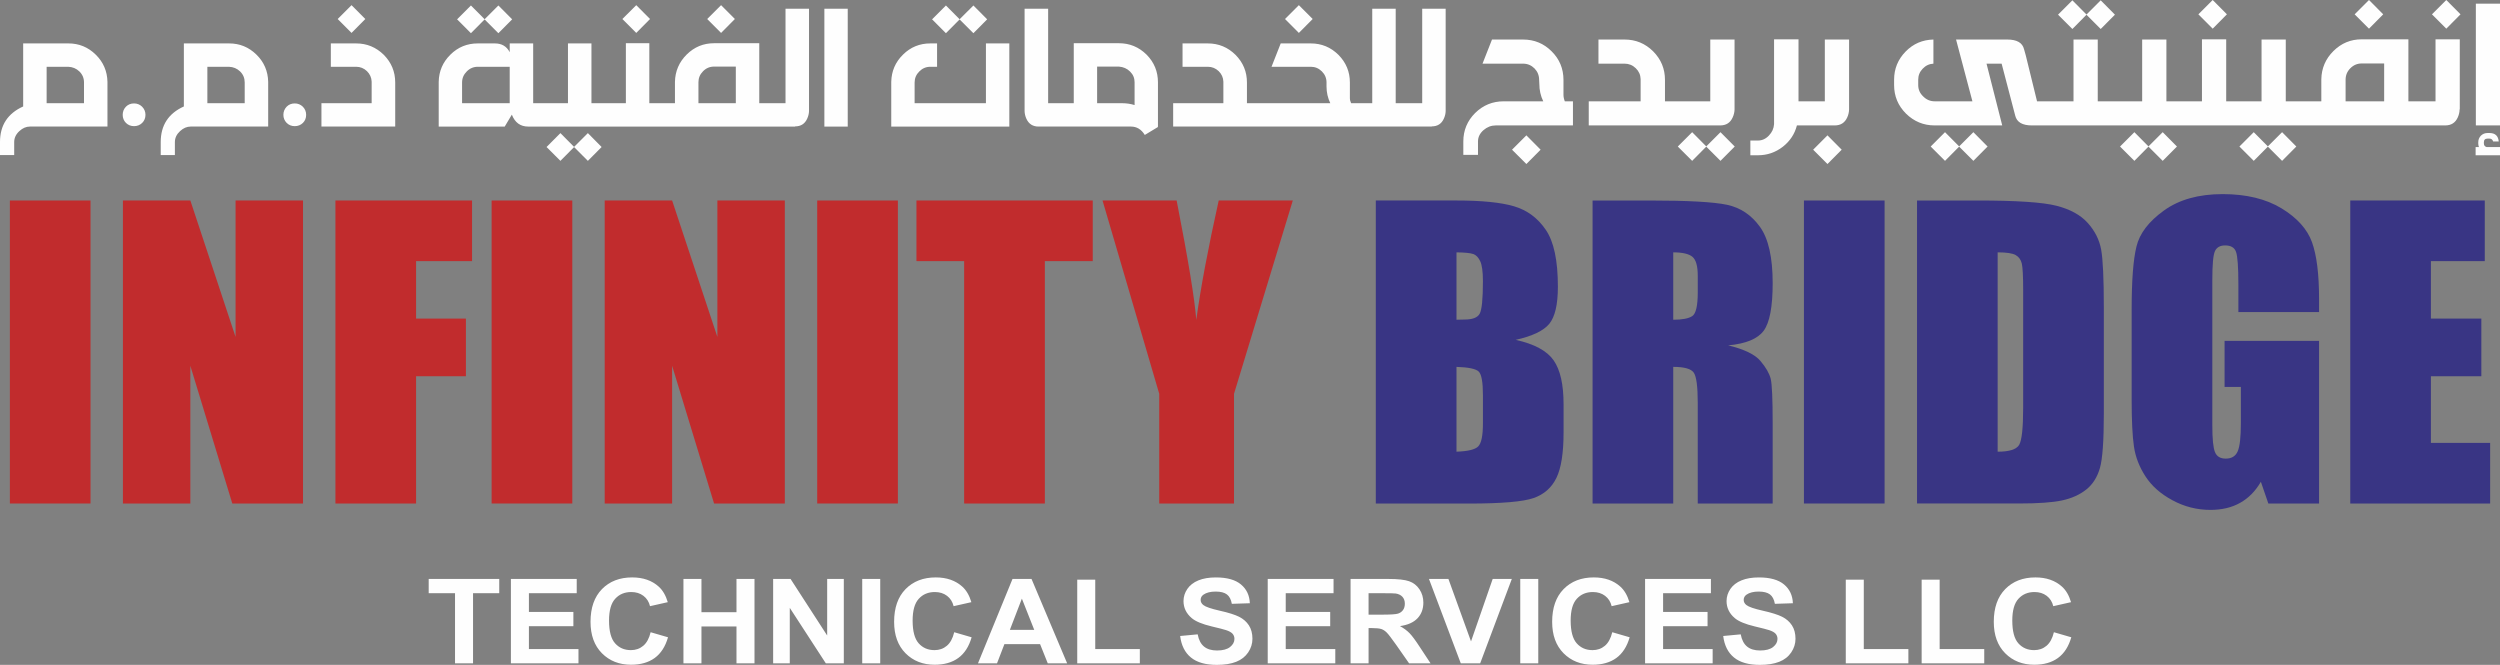 <?xml version="1.0" encoding="UTF-8"?>
<!DOCTYPE svg PUBLIC "-//W3C//DTD SVG 1.1//EN" "http://www.w3.org/Graphics/SVG/1.1/DTD/svg11.dtd">
<!-- Creator: CorelDRAW (Evaluation Version) -->
<svg xmlns="http://www.w3.org/2000/svg" xml:space="preserve" width="128.929mm" height="34.288mm" version="1.1" style="shape-rendering:geometricPrecision; text-rendering:geometricPrecision; image-rendering:optimizeQuality; fill-rule:evenodd; clip-rule:evenodd"
viewBox="0 0 4837.08 1286.4"
 xmlns:xlink="http://www.w3.org/1999/xlink"
 xmlns:xodm="http://www.corel.com/coreldraw/odm/2003">
 <rect x="0" y="0" width="4837.08" height="1286.4" fill="#808080" stroke="none"/>
 <defs>
  <style type="text/css">
   <![CDATA[
    .fil2 {fill:#FEFEFE;fill-rule:nonzero}
    .fil0 {fill:#C12C2D;fill-rule:nonzero}
    .fil1 {fill:#393584;fill-rule:nonzero}
   ]]>
  </style>
 </defs>
 <g id="Layer_x0020_1">
  <g id="_1803831400480">
   <g>
    <g>
     <polygon class="fil0" points="175.12,974.18 19.09,974.18 19.09,387.93 175.12,387.93 "/>
     <polygon class="fil0" points="586.27,387.89 586.27,974.23 449.45,974.23 368.28,707.74 368.28,974.23 237.82,974.23 237.82,387.89 368.28,387.89 455.78,651.9 455.78,387.89 "/>
     <polygon class="fil0" points="649,387.89 913.36,387.89 913.36,505.23 805.03,505.23 805.03,616.41 901.46,616.41 901.46,727.96 805.03,727.96 805.03,974.23 649,974.23 "/>
     <polygon class="fil0" points="1107.29,974.18 951.2,974.18 951.2,387.93 1107.29,387.93 "/>
     <polygon class="fil0" points="1518.49,387.89 1518.49,974.23 1381.6,974.23 1300.43,707.74 1300.43,974.23 1169.98,974.23 1169.98,387.89 1300.43,387.89 1387.99,651.9 1387.99,387.89 "/>
     <polygon class="fil0" points="1737.24,974.18 1581.15,974.18 1581.15,387.93 1737.24,387.93 "/>
     <polygon class="fil0" points="2114.29,387.89 2114.29,505.23 2021.63,505.23 2021.63,974.23 1865.47,974.23 1865.47,505.23 1773.19,505.23 1773.19,387.89 "/>
     <path class="fil0" d="M2501.38 387.89l-113.79 374.1 0 212.24 -144.67 0 0 -212.24 -109.73 -374.1 143.4 0c22.41,114.48 35.05,191.45 37.98,231.08 8.56,-62.59 23.08,-139.58 43.44,-231.08l143.38 0z"/>
    </g>
    <g>
     <path class="fil1" d="M2818.06 709.86l0 164.05c21.93,-0.72 35.96,-4.06 41.99,-10.14 6.13,-6.01 9.17,-20.89 9.17,-44.54l0 -54.69c0,-25.14 -2.72,-40.33 -8.13,-45.62 -5.48,-5.29 -19.76,-8.32 -43.02,-9.06zm0 -221.57l0 130.32c6.61,-0.24 11.78,-0.36 15.55,-0.36 15.31,0 25.02,-3.65 29.23,-11.08 4.25,-7.33 6.37,-28.43 6.37,-63.12 0,-18.41 -1.76,-31.23 -5.22,-38.58 -3.46,-7.41 -7.96,-12.04 -13.49,-13.97 -5.6,-1.95 -16.41,-3.05 -32.45,-3.22zm-156.09 -100.38l155.66 0c49.22,0 86.53,3.76 111.79,11.23 25.34,7.47 45.81,22.62 61.36,45.45 15.69,22.78 23.46,59.49 23.46,110.16 0,34.28 -5.53,58.14 -16.59,71.7 -11.06,13.49 -32.69,23.87 -65.02,31.11 36.03,8.02 60.52,21.15 73.41,39.68 12.88,18.46 19.2,46.78 19.2,84.93l0 54.39c0,39.61 -4.56,69.01 -13.8,88.05 -9.3,19.07 -24.13,32.07 -44.42,39.11 -20.24,6.99 -61.73,10.58 -124.56,10.58l-180.51 0 0 -586.38z"/>
     <path class="fil1" d="M3237.44 488.25l0 130.4c17.5,0 29.76,-2.38 36.87,-7.11 7.05,-4.74 10.58,-20 10.58,-45.82l0 -32.2c0,-18.65 -3.41,-30.79 -10.21,-36.56 -6.8,-5.77 -19.26,-8.7 -37.24,-8.7zm-156.04 -100.31l110.4 0c73.7,0 123.53,2.79 149.65,8.27 26.07,5.58 47.28,19.81 63.74,42.64 16.47,22.79 24.66,59.18 24.66,109.13 0,45.62 -5.84,76.31 -17.43,91.99 -11.68,15.74 -34.46,25.09 -68.6,28.25 30.92,7.54 51.64,17.5 62.28,30.09 10.63,12.5 17.26,24.11 19.93,34.51 2.55,10.56 3.82,39.49 3.82,86.82l0 154.56 -144.97 0 0 -194.79c0,-31.41 -2.55,-50.79 -7.66,-58.32 -5.03,-7.47 -18.29,-11.25 -39.78,-11.25l0 264.36 -156.04 0 0 -586.26z"/>
     <polygon class="fil1" points="3646.35,974.2 3490.33,974.2 3490.33,387.94 3646.35,387.94 "/>
     <path class="fil1" d="M3865.14 488.25l0 385.71c22.49,0 36.34,-4.44 41.63,-13.26 5.1,-8.87 7.72,-32.74 7.72,-71.87l0 -227.84c0,-26.49 -0.91,-43.56 -2.62,-51.03 -1.76,-7.48 -5.7,-12.88 -11.85,-16.47 -6.13,-3.46 -17.79,-5.24 -34.88,-5.24zm-156.02 -100.31l116.72 0c75.4,0 126.43,3.34 152.99,10.14 26.56,6.75 46.72,17.86 60.57,33.24 13.92,15.48 22.55,32.74 26.01,51.7 3.41,18.95 5.17,56.2 5.17,111.67l0 205.37c0,52.62 -2.49,87.79 -7.59,105.54 -5.1,17.74 -13.92,31.64 -26.56,41.68 -12.62,9.96 -28.19,17 -46.72,20.96 -18.47,4 -46.42,5.94 -83.78,5.94l-196.8 0 0 -586.26z"/>
     <path class="fil1" d="M4486.98 603.78l-156.09 0 0 -53.29c0,-33.55 -1.52,-54.51 -4.49,-62.95 -2.91,-8.51 -10.02,-12.69 -21.13,-12.69 -9.54,0 -16.17,3.58 -19.63,10.87 -3.46,7.23 -5.17,25.82 -5.17,55.78l0 281.37c0,26.3 1.7,43.63 5.17,51.95 3.46,8.39 10.33,12.52 20.79,12.52 11.35,0 19.07,-4.69 23.15,-14.16 4.13,-9.42 6.13,-27.71 6.13,-55.04l0 -69.51 -31.54 0 0 -89.08 182.83 0 0 314.74 -98.12 0 -14.47 -42.11c-10.57,18.17 -23.99,31.77 -40.21,40.77 -16.17,9.13 -35.36,13.62 -57.35,13.62 -26.19,0 -50.74,-6.27 -73.65,-18.72 -22.9,-12.33 -40.21,-27.76 -52.06,-46.12 -11.92,-18.34 -19.4,-37.6 -22.3,-57.77 -2.98,-20.12 -4.45,-50.38 -4.45,-90.71l0 -174.14c0,-56.08 3.05,-96.72 9.3,-122.06 6.08,-25.4 23.89,-48.67 53.17,-69.7 29.28,-21.13 67.13,-31.78 113.62,-31.78 45.74,0 83.67,9.23 113.87,27.52 30.14,18.36 49.76,40.17 58.94,65.38 9.11,25.21 13.73,61.91 13.73,109.99l0 25.34z"/>
     <polygon class="fil1" points="4547.38,387.91 4807.62,387.91 4807.62,505.25 4703.4,505.25 4703.4,616.42 4800.99,616.42 4800.99,727.98 4703.4,727.98 4703.4,856.91 4818,856.91 4818,974.25 4547.38,974.25 "/>
    </g>
   </g>
   <g>
    <path class="fil2" d="M2751.73 199.67l0 -182.82 45.38 0 0 198.08c-0.12,4.98 -1.28,9.9 -3.58,14.76 -4.44,9.85 -12.21,14.83 -23.27,14.83l0 0.36 -44.85 0c-11.54,0 -17.38,-4.74 -17.38,-14.16l0 -16.65c0,-9.59 5.84,-14.4 17.38,-14.4l26.31 0zm-96.67 0l0 -182.82 45.38 0 0 182.82 25.89 0 0 45.21 -97.52 0c-11.61,0 -17.43,-4.74 -17.43,-14.16l0 -16.65c0,-9.59 5.82,-14.4 17.43,-14.4l26.25 0zm-141.99 -135.98l-26.8 -26.92 26.8 -26.78 26.73 26.78 -26.73 26.92zm60.82 135.98c-4.86,-10.14 -7.29,-20.89 -7.29,-32.31l0 -7.72c0,-8.46 -3.05,-15.62 -9.06,-21.58 -5.96,-5.89 -13.07,-8.87 -21.32,-8.87l-76.02 0 17.76 -45.19 58.26 0c20.77,0 38.63,7.41 53.46,22.11 14.76,14.88 22.12,32.69 22.12,53.53l0 30.19c0,3.27 0.79,6.56 2.37,9.83l15.43 0 0 45.21 -194.5 0c-11.54,0 -17.38,-4.74 -17.38,-14.16l0 -16.65c0,-9.59 5.84,-14.4 17.38,-14.4l138.78 0zm-161.26 0l23.51 0 0 45.21 -166.29 0 0 -45.21 97.15 0 0 -41.68c-0.24,-7.84 -3.29,-14.64 -9.06,-20.34 -5.96,-5.6 -12.88,-8.46 -20.96,-8.46l-48.97 0 0 -45.19 48.97 0c20.84,0 38.65,7.41 53.53,22.11 14.76,14.88 22.11,32.69 22.11,53.53l0 40.03zm-217.39 -40.46c0,-8.15 -2.93,-15.07 -8.7,-20.72 -5.77,-5.84 -13.06,-8.99 -21.69,-9.66l-42.11 0 0 70.84 48.19 0c8.44,0 16.52,1.22 24.3,3.6l0 -44.06zm-117.7 40.46l0 -116.05 87.32 0c20.77,0 38.65,7.35 53.53,22.06 14.71,14.88 22.05,32.74 22.05,53.53l0 85.67 -0.36 0c0.24,0.31 0.36,0.55 0.36,0.84l-25.46 15.38c-6.68,-10.82 -15.6,-16.22 -26.61,-16.22l-140.42 0c-11.54,0 -17.38,-4.74 -17.38,-14.16l0 -16.65c0,-9.59 5.84,-14.4 17.38,-14.4l29.59 0zm-49.57 -182.82l0 182.82 21.13 0 0 45.21 -39.66 0c-11.06,0 -18.89,-4.98 -23.51,-15 -2.26,-4.99 -3.41,-9.97 -3.53,-14.95l0 -198.08 45.57 0zm-144.61 47.4l-26.68 -26.68 -26.49 26.68 -26.8 -26.85 26.8 -26.8 26.49 26.61 26.68 -26.61 26.61 26.8 -26.61 26.85zm69.5 19.76l0 160.88 -228.45 0 0 -86.46c0.43,-20.65 7.95,-38.27 22.72,-52.73 14.59,-14.47 32.2,-21.69 52.87,-21.69l13.06 0 0 45.19 -13.06 0c-8.27,0 -15.38,3.05 -21.34,9.06 -6.01,5.96 -9.04,13.05 -9.04,21.39l0 40.03 137.97 0 0 -115.67 45.26 0zm-357.86 -67.15l45.21 0 0 228.03 -45.21 0 0 -228.03zm-75.16 182.82l0 -182.82 45.45 0 0 198.08c-0.12,4.98 -1.34,9.9 -3.58,14.76 -4.49,9.85 -12.21,14.83 -23.34,14.83l0 0.36 -44.78 0c-11.54,0 -17.38,-4.74 -17.38,-14.16l0 -16.65c0,-9.59 5.84,-14.4 17.38,-14.4l26.25 0zm-124.68 -135.98l-26.85 -26.92 26.85 -26.78 26.68 26.78 -26.68 26.92zm28.51 135.98l0 -70.84 -42.11 0c-8.27,0 -15.43,3.03 -21.32,9.06 -5.91,5.94 -8.89,13 -8.89,21.32l0 40.46 72.32 0zm-117.76 0l0 -41.25c0.41,-20.65 8.01,-38.34 22.72,-52.93 14.71,-14.57 32.38,-21.87 52.93,-21.87l87.49 0 0 116.05 25.46 0 0 45.21 -214.84 0c-11.56,0 -17.38,-4.74 -17.38,-14.16l0 -16.65c0,-9.59 5.82,-14.4 17.38,-14.4l26.25 0zm-74.87 -135.98l-26.85 -26.92 26.85 -26.78 26.68 26.78 -26.68 26.92zm-20.1 135.98l0 -116.05 45.38 0 0 116.05 24.49 0 0 45.21 -96.19 0c-11.54,0 -17.31,-4.74 -17.31,-14.16l0 -16.65c0,-9.59 5.77,-14.4 17.31,-14.4l26.31 0zm-46.92 84.77l-26.61 -26.92 -26.68 26.68 -26.42 -26.68 -26.85 26.92 26.85 26.78 26.42 -26.66 26.68 26.66 26.61 -26.78zm-65.12 -84.77l0 -115.67 45.43 0 0 115.67 41.44 0 0 45.21 -129.72 0c-11.59,0 -17.36,-4.74 -17.36,-14.16l0 -16.65c0,-9.59 5.77,-14.4 17.36,-14.4l42.85 0zm-204.89 0l92.18 0 0 -70.48 -61.79 0c-8.34,0 -15.43,3.05 -21.32,9.06 -6.03,5.96 -9.06,13.05 -9.06,21.39l0 40.03zm70.24 -135.43l-26.61 -26.68 -26.49 26.68 -26.8 -26.85 26.8 -26.8 26.49 26.61 26.61 -26.61 26.68 26.8 -26.68 26.85zm67.32 135.43l25.46 0 0 45.21 -35.12 0c-15.02,0 -25.58,-7.65 -31.6,-23.08l-13.78 23.08 -127.73 0 0 -86.46c0.36,-20.65 7.96,-38.27 22.67,-52.73 14.59,-14.47 32.26,-21.69 52.93,-21.69l33.17 0c13.18,0 22.72,5.65 28.63,17l0 -17 45.38 0 0 115.67zm-351.44 -135.98l-26.8 -26.92 26.8 -26.78 26.67 26.78 -26.67 26.92zm84.51 181.19l-142.73 0 0 -45.21 97.15 0 0 -41.68c-0.29,-7.84 -3.34,-14.64 -9.11,-20.34 -5.89,-5.6 -12.88,-8.46 -20.89,-8.46l-48.98 0 0 -45.19 48.98 0c20.77,0 38.58,7.41 53.53,22.11 14.69,14.88 22.05,32.69 22.05,53.53l0 85.24zm-172.32 -22.67c0,6.2 -2.05,11.42 -6.3,15.62 -4.32,4.19 -9.61,6.25 -15.74,6.25 -6.13,0 -11.3,-2.06 -15.62,-6.25 -4.18,-4.37 -6.37,-9.54 -6.37,-15.62 0,-6.2 2.19,-11.42 6.37,-15.86 4.2,-4.18 9.37,-6.25 15.62,-6.25 6.01,0 11.18,2.07 15.55,6.25 4.37,4.45 6.49,9.66 6.49,15.86zm-118.89 -62.57c0,-8.46 -2.93,-15.57 -8.87,-21.39 -5.91,-5.72 -13.12,-8.75 -21.7,-9.06l-41.68 0 0 70.48 72.25 0 0 -40.03zm45.43 85.24l-150.07 0c-7.23,0 -13.99,2.91 -20.36,8.75 -6.68,6.13 -10.09,13.24 -10.09,21.27l0 25.1 -27.4 0 0 -25.1c0,-32.52 14.95,-55.47 44.78,-68.91l0 -121.99 87.49 0c20.55,0 38.22,7.21 52.93,21.69 14.76,14.47 22.3,32.08 22.72,52.73l0 86.46zm-237.44 -22.67c0,6.2 -2.14,11.42 -6.39,15.62 -4.3,4.19 -9.59,6.25 -15.72,6.25 -6.08,0 -11.3,-2.06 -15.62,-6.25 -4.25,-4.37 -6.32,-9.54 -6.32,-15.62 0,-6.2 2.06,-11.42 6.32,-15.86 4.19,-4.18 9.42,-6.25 15.62,-6.25 6.01,0 11.23,2.07 15.55,6.25 4.37,4.45 6.57,9.66 6.57,15.86zm-118.91 -62.57c0,-8.46 -2.98,-15.57 -8.94,-21.39 -5.89,-5.72 -13.18,-8.75 -21.69,-9.06l-41.68 0 0 70.48 72.3 0 0 -40.03zm45.38 85.24l-150.07 0c-7.23,0 -13.99,2.91 -20.36,8.75 -6.68,6.13 -10.02,13.24 -10.02,21.27l0 25.1 -27.47 0 0 -25.1c0,-32.52 14.95,-55.47 44.85,-68.91l0 -121.99 87.49 0c20.53,0 38.15,7.21 52.86,21.69 14.76,14.47 22.3,32.08 22.72,52.73l0 86.46z"/>
    <path class="fil2" d="M4790.36 7.11l46.72 0 0 235.56 -46.72 0 0 -235.56zm46.72 277.43l0 15.86 -47.16 0 0 -15.86 6.39 0c-0.86,-2.19 -1.29,-4.61 -1.29,-7.17l0 -2.07c0,-5.05 1.77,-9.3 5.11,-12.83 3.58,-3.39 7.84,-5.1 12.88,-5.1l3.7 0c10.94,0 16.95,5.41 17.93,16.35l-10.82 0c-1.1,-3.7 -3.46,-5.53 -7.11,-5.53l-3.7 0c-4.75,0 -7.11,2.38 -7.11,7.11l0 2.07c0,3.82 1.7,6.2 5.29,7.17l25.89 0zm-103.91 -229.07l-27.76 -27.76 27.76 -27.71 27.52 27.71 -27.52 27.76zm-20.84 140.54l0 -119.94 46.92 0 0 135.61 -0.38 0c0,5.17 -1.21,10.34 -3.52,15.5 -4.61,10.33 -12.71,15.48 -24.25,15.48l-45.86 0c-12.04,0 -17.98,-4.86 -17.98,-14.64l0 -17.14c0,-9.9 5.94,-14.88 17.98,-14.88l27.09 0zm-128.74 -140.54l-27.76 -27.76 27.76 -27.71 27.52 27.71 -27.52 27.76zm29.35 140.54l0 -73.22 -43.45 0c-8.56,0 -15.85,3.1 -22.05,9.35 -6.08,6.08 -9.11,13.5 -9.11,22.06l0 41.8 74.61 0zm-121.58 0l0 -42.65c0.41,-21.34 8.25,-39.56 23.44,-54.63 15.26,-15.12 33.48,-22.67 54.69,-22.67l90.35 0 0 119.94 26.32 0 0 46.66 -221.9 0c-11.97,0 -17.91,-4.86 -17.91,-14.64l0 -17.14c0,-9.9 5.94,-14.88 17.91,-14.88l27.11 0zm-48.38 87.49l-27.52 -27.77 -27.52 27.52 -27.33 -27.52 -27.71 27.77 27.71 27.71 27.33 -27.52 27.52 27.52 27.52 -27.71zm-67.26 -87.49l0 -119.51 46.85 0 0 119.51 42.9 0 0 46.66 -134.05 0c-11.95,0 -17.91,-4.86 -17.91,-14.64l0 -17.14c0,-9.9 5.96,-14.88 17.91,-14.88l44.3 0zm-94.54 -140.54l-27.71 -27.76 27.71 -27.71 27.52 27.71 -27.52 27.76zm-20.77 140.54l0 -119.94 46.9 0 0 119.94 25.28 0 0 46.66 -99.34 0c-11.92,0 -17.93,-4.86 -17.93,-14.64l0 -17.14c0,-9.9 6.01,-14.88 17.93,-14.88l27.16 0zm-48.38 87.49l-27.57 -27.77 -27.52 27.52 -27.28 -27.52 -27.76 27.77 27.76 27.71 27.28 -27.52 27.52 27.52 27.57 -27.71zm-67.31 -87.49l0 -119.51 46.9 0 0 119.51 42.83 0 0 46.66 -133.98 0c-12.02,0 -17.91,-4.86 -17.91,-14.64l0 -17.14c0,-9.9 5.89,-14.88 17.91,-14.88l44.25 0zm-80.21 -139.92l-27.52 -27.54 -27.28 27.54 -27.76 -27.71 27.76 -27.77 27.28 27.52 27.52 -27.52 27.52 27.77 -27.52 27.71zm-52.62 139.92l0 -119.51 46.9 0 0 119.51 42.83 0 0 46.66 -133.96 0c-11.97,0 -18,-4.86 -18,-14.64l0 -17.14c0,-9.9 6.03,-14.88 18,-14.88l44.23 0zm-166.24 87.49l-27.52 -27.77 -27.52 27.52 -27.35 -27.52 -27.7 27.77 27.7 27.71 27.35 -27.52 27.52 27.52 27.52 -27.71zm123.21 -87.49l0 46.66 -37.55 0c-18.46,0 -29.23,-6.32 -32.26,-19.13l-26.25 -100.38 -29.23 0 30.38 119.51 -130.69 0c-21.51,0 -39.92,-7.59 -55.48,-22.84 -15.38,-15.38 -23.03,-33.72 -23.03,-55.24l0 -10.38c0,-21.15 7.41,-39.25 22.24,-54.44 14.76,-15.12 32.74,-22.84 53.82,-23.27l0 46.66c-8.13,0.43 -15.05,3.7 -20.84,9.85 -5.7,5.94 -8.56,13 -8.56,21.2l0 10.38c0,8.58 3.22,15.91 9.66,22 6.2,6.27 13.61,9.42 22.18,9.42l73.02 0 -31.65 -119.51 99.34 0c18.34,0 29.11,6.2 32.2,18.7l3.28 11.68 21.87 89.13 27.52 0zm-433.02 121.33l-27.71 -27.71 27.71 -27.76 27.52 27.76 -27.52 27.71zm-5.12 -121.33l0 -119.51 46.92 0 0 135.61c-0.19,5.17 -1.34,10.26 -3.65,15.24 -4.67,10.21 -12.64,15.31 -24.11,15.31l-46.3 0c-11.92,0 -17.88,-4.86 -17.88,-14.64l0 -17.14c0,-9.9 5.96,-14.88 17.88,-14.88l27.14 0zm-50.91 -119.94l0 119.94 24.66 0 0 46.66 -27.76 0c-4.31,16.77 -13.49,30.45 -27.28,41.27 -14.21,10.99 -30.19,16.47 -48.17,16.47l-14.64 0 0 -28.51 14.64 0c8.2,0 15.31,-3.27 21.39,-9.78 6.01,-6.32 9.29,-13.54 9.84,-21.87l0 -164.17 47.33 0zm-150.98 179.67l-27.52 27.52 -27.28 -27.52 -27.78 27.77 27.78 27.71 27.28 -27.52 27.52 27.52 27.58 -27.71 -27.58 -27.77zm-19.76 -59.73l0 -119.51 46.97 0 0 135.61c-0.19,5.17 -1.4,10.26 -3.7,15.24 -4.61,10.21 -12.64,15.31 -24.06,15.31l-85.86 0c-11.97,0 -17.93,-4.86 -17.93,-14.64l0 -17.14c0,-9.9 5.96,-14.88 17.93,-14.88l66.65 0zm-87.66 0l24.23 0 0 46.66 -171.7 0 0 -46.66 100.36 0 0 -43.02c-0.24,-8.2 -3.39,-15.19 -9.4,-21.01 -6.08,-5.89 -13.31,-8.82 -21.58,-8.82l-50.6 0 0 -46.66 50.6 0c21.46,0 39.87,7.59 55.23,22.84 15.26,15.38 22.86,33.72 22.86,55.24l0 41.44zm-268.15 121.33l-27.76 -27.71 27.76 -27.76 27.54 27.76 -27.54 27.71zm90.11 -121.33l0 46.66 -149.46 0c-8.7,0 -16.53,3.05 -23.46,8.99 -7.23,6.27 -10.82,13.63 -10.82,22.06l0 25.89 -28.37 0 0 -25.89c0,-21.51 7.65,-39.85 22.84,-55.05 15.38,-15.14 33.84,-22.66 55.29,-22.66l76.51 0c-5.05,-10.46 -7.54,-21.63 -7.54,-33.48l-0.41 -7.95c0,-8.68 -3.05,-16.11 -8.94,-22.18 -6.2,-6.13 -13.48,-9.23 -22.11,-9.23l-78.51 0 18.36 -46.66 60.14 0c21.68,0 40.09,7.59 55.29,22.84 15.19,15.07 22.86,33.55 22.86,55.24l0 28.79c0,4.2 0.91,8.39 2.6,12.64l15.74 0z"/>
   </g>
   <path class="fil2" d="M880.4 1283.44l0 -135.68 -50.95 0 0 -27.59 136.5 0 0 27.59 -50.7 0 0 135.68 -34.85 0zm108.1 0l0 -163.27 127.37 0 0 27.59 -92.52 0 0 36.26 86.03 0 0 27.59 -86.03 0 0 44.24 95.89 0 0 27.59 -130.73 0zm270.36 -60.2l33.65 9.8c-5.17,17.98 -13.78,31.32 -25.79,40.06 -12.02,8.7 -27.24,13.07 -45.7,13.07 -22.87,0 -41.66,-7.41 -56.39,-22.23 -14.7,-14.82 -22.07,-35.08 -22.07,-60.81 0,-27.17 7.41,-48.3 22.19,-63.36 14.78,-15.05 34.25,-22.57 58.36,-22.57 21.07,0 38.17,5.93 51.31,17.75 7.85,6.99 13.7,17.03 17.62,30.14l-34.37 7.75c-2.04,-8.44 -6.29,-15.12 -12.74,-20.03 -6.49,-4.9 -14.34,-7.33 -23.55,-7.33 -12.78,0 -23.15,4.33 -31.08,13.03 -7.97,8.67 -11.93,22.73 -11.93,42.18 0,20.6 3.92,35.31 11.74,44.05 7.85,8.78 18.02,13.15 30.56,13.15 9.26,0 17.22,-2.77 23.87,-8.36 6.65,-5.59 11.46,-14.33 14.34,-26.3zm63.48 60.2l0 -163.27 34.85 0 0 64.3 67.77 0 0 -64.3 34.85 0 0 163.27 -34.85 0 0 -71.38 -67.77 0 0 71.38 -34.85 0zm173.55 0l0 -163.27 33.72 0 70.82 109.42 0 -109.42 32.2 0 0 163.27 -34.81 0 -69.73 -107.33 0 107.33 -32.2 0zm172.35 0l0 -163.27 34.85 0 0 163.27 -34.85 0zm178.03 -60.2l33.65 9.8c-5.17,17.98 -13.78,31.32 -25.79,40.06 -12.02,8.7 -27.24,13.07 -45.7,13.07 -22.87,0 -41.66,-7.41 -56.4,-22.23 -14.7,-14.82 -22.07,-35.08 -22.07,-60.81 0,-27.17 7.41,-48.3 22.19,-63.36 14.78,-15.05 34.25,-22.57 58.35,-22.57 21.07,0 38.17,5.93 51.31,17.75 7.85,6.99 13.7,17.03 17.63,30.14l-34.37 7.75c-2.04,-8.44 -6.29,-15.12 -12.74,-20.03 -6.49,-4.9 -14.34,-7.33 -23.55,-7.33 -12.77,0 -23.15,4.33 -31.08,13.03 -7.97,8.67 -11.93,22.73 -11.93,42.18 0,20.6 3.92,35.31 11.73,44.05 7.85,8.78 18.03,13.15 30.56,13.15 9.25,0 17.22,-2.77 23.87,-8.36 6.65,-5.59 11.45,-14.33 14.34,-26.3zm218.49 60.2l-37.53 0 -14.86 -37.17 -69.01 0 -14.3 37.17 -36.85 0 66.81 -163.27 36.81 0 68.93 163.27zm-63.69 -64.76l-23.91 -60.43 -23.23 60.43 47.14 0zm83.19 64.76l0 -161.9 34.85 0 0 134.31 86.27 0 0 27.59 -121.12 0zm199.14 -52.9l33.89 -3.19c2.04,10.75 6.13,18.62 12.34,23.68 6.21,5.05 14.58,7.56 25.11,7.56 11.14,0 19.55,-2.24 25.19,-6.72 5.65,-4.49 8.49,-9.73 8.49,-15.73 0,-3.88 -1.2,-7.15 -3.56,-9.88 -2.36,-2.7 -6.53,-5.06 -12.46,-7.03 -4.04,-1.37 -13.25,-3.73 -27.67,-7.15 -18.55,-4.41 -31.56,-9.8 -39.06,-16.23 -10.53,-9.01 -15.78,-19.99 -15.78,-32.95 0,-8.32 2.48,-16.15 7.41,-23.41 4.97,-7.26 12.1,-12.77 21.43,-16.57 9.33,-3.8 20.55,-5.7 33.77,-5.7 21.51,0 37.73,4.52 48.58,13.6 10.9,9.09 16.58,21.17 17.15,36.34l-34.85 1.14c-1.48,-8.44 -4.65,-14.48 -9.5,-18.17 -4.84,-3.68 -12.13,-5.55 -21.83,-5.55 -10.01,0 -17.86,1.98 -23.51,5.93 -3.65,2.55 -5.49,5.93 -5.49,10.18 0,3.88 1.72,7.18 5.17,9.92 4.37,3.53 14.98,7.18 31.84,10.98 16.86,3.76 29.32,7.72 37.37,11.74 8.09,4.07 14.42,9.58 18.98,16.61 4.57,7.03 6.85,15.7 6.85,26 0,9.35 -2.72,18.13 -8.21,26.3 -5.49,8.17 -13.22,14.25 -23.23,18.2 -10.01,3.99 -22.51,5.97 -37.45,5.97 -21.75,0 -38.45,-4.75 -50.1,-14.29 -11.66,-9.5 -18.59,-23.37 -20.87,-41.58zm169.43 52.9l0 -163.27 127.37 0 0 27.59 -92.52 0 0 36.26 86.03 0 0 27.59 -86.03 0 0 44.24 95.89 0 0 27.59 -130.73 0zm160.29 0l0 -163.27 73.18 0c18.38,0 31.76,1.48 40.09,4.41 8.37,2.93 15.02,8.13 20.03,15.62 5,7.52 7.53,16.08 7.53,25.73 0,12.28 -3.76,22.38 -11.33,30.37 -7.57,7.98 -18.86,13 -33.92,15.09 7.49,4.14 13.66,8.7 18.5,13.68 4.88,4.98 11.45,13.83 19.7,26.53l20.99 31.85 -41.54 0 -24.92 -35.65c-8.93,-12.66 -15.06,-20.64 -18.38,-23.94 -3.28,-3.27 -6.77,-5.55 -10.45,-6.77 -3.73,-1.21 -9.57,-1.82 -17.58,-1.82l-7.05 0 0 68.18 -34.85 0zm34.85 -94.18l25.71 0c16.66,0 27.04,-0.68 31.2,-2.01 4.12,-1.33 7.41,-3.65 9.73,-6.91 2.36,-3.27 3.52,-7.37 3.52,-12.28 0,-5.51 -1.56,-9.92 -4.65,-13.34 -3.08,-3.38 -7.45,-5.51 -13.06,-6.39 -2.84,-0.38 -11.29,-0.57 -25.35,-0.57l-27.12 0 0 41.5zm178.4 94.18l-61.56 -163.27 37.65 0 43.7 120.85 41.94 -120.85 37.01 0 -61.21 163.27 -37.53 0zm115.07 0l0 -163.27 34.85 0 0 163.27 -34.85 0zm178.04 -60.2l33.64 9.8c-5.17,17.98 -13.78,31.32 -25.79,40.06 -12.02,8.7 -27.24,13.07 -45.7,13.07 -22.87,0 -41.66,-7.41 -56.4,-22.23 -14.7,-14.82 -22.07,-35.08 -22.07,-60.81 0,-27.17 7.41,-48.3 22.19,-63.36 14.78,-15.05 34.25,-22.57 58.36,-22.57 21.07,0 38.17,5.93 51.31,17.75 7.85,6.99 13.7,17.03 17.62,30.14l-34.37 7.75c-2.04,-8.44 -6.29,-15.12 -12.74,-20.03 -6.49,-4.9 -14.34,-7.33 -23.55,-7.33 -12.77,0 -23.15,4.33 -31.08,13.03 -7.97,8.67 -11.93,22.73 -11.93,42.18 0,20.6 3.93,35.31 11.74,44.05 7.85,8.78 18.02,13.15 30.56,13.15 9.25,0 17.22,-2.77 23.87,-8.36 6.65,-5.59 11.45,-14.33 14.34,-26.3zm63.48 60.2l0 -163.27 127.37 0 0 27.59 -92.52 0 0 36.26 86.03 0 0 27.59 -86.03 0 0 44.24 95.89 0 0 27.59 -130.73 0zm151.16 -52.9l33.89 -3.19c2.04,10.75 6.13,18.62 12.34,23.68 6.21,5.05 14.58,7.56 25.11,7.56 11.13,0 19.55,-2.24 25.19,-6.72 5.65,-4.49 8.49,-9.73 8.49,-15.73 0,-3.88 -1.2,-7.15 -3.56,-9.88 -2.36,-2.7 -6.53,-5.06 -12.46,-7.03 -4.05,-1.37 -13.26,-3.73 -27.68,-7.15 -18.54,-4.41 -31.56,-9.8 -39.05,-16.23 -10.53,-9.01 -15.78,-19.99 -15.78,-32.95 0,-8.32 2.48,-16.15 7.41,-23.41 4.97,-7.26 12.1,-12.77 21.43,-16.57 9.33,-3.8 20.55,-5.7 33.77,-5.7 21.51,0 37.73,4.52 48.58,13.6 10.9,9.09 16.58,21.17 17.14,36.34l-34.85 1.14c-1.48,-8.44 -4.65,-14.48 -9.49,-18.17 -4.85,-3.68 -12.14,-5.55 -21.83,-5.55 -10.02,0 -17.87,1.98 -23.51,5.93 -3.64,2.55 -5.49,5.93 -5.49,10.18 0,3.88 1.72,7.18 5.17,9.92 4.37,3.53 14.98,7.18 31.84,10.98 16.86,3.76 29.32,7.72 37.37,11.74 8.09,4.07 14.42,9.58 18.99,16.61 4.57,7.03 6.85,15.7 6.85,26 0,9.35 -2.72,18.13 -8.21,26.3 -5.49,8.17 -13.21,14.25 -23.23,18.2 -10.02,3.99 -22.51,5.97 -37.45,5.97 -21.75,0 -38.45,-4.75 -50.1,-14.29 -11.66,-9.5 -18.59,-23.37 -20.87,-41.58zm237.15 52.9l0 -161.9 34.85 0 0 134.31 86.27 0 0 27.59 -121.12 0zm146.79 0l0 -161.9 34.85 0 0 134.31 86.27 0 0 27.59 -121.12 0zm255.9 -60.2l33.65 9.8c-5.17,17.98 -13.78,31.32 -25.8,40.06 -12.02,8.7 -27.24,13.07 -45.7,13.07 -22.87,0 -41.66,-7.41 -56.4,-22.23 -14.7,-14.82 -22.07,-35.08 -22.07,-60.81 0,-27.17 7.41,-48.3 22.19,-63.36 14.78,-15.05 34.25,-22.57 58.36,-22.57 21.07,0 38.17,5.93 51.31,17.75 7.85,6.99 13.7,17.03 17.62,30.14l-34.37 7.75c-2.04,-8.44 -6.29,-15.12 -12.74,-20.03 -6.49,-4.9 -14.34,-7.33 -23.55,-7.33 -12.78,0 -23.15,4.33 -31.08,13.03 -7.97,8.67 -11.93,22.73 -11.93,42.18 0,20.6 3.92,35.31 11.74,44.05 7.85,8.78 18.02,13.15 30.56,13.15 9.26,0 17.22,-2.77 23.88,-8.36 6.65,-5.59 11.45,-14.33 14.34,-26.3z"/>
  </g>
 </g>
</svg>
